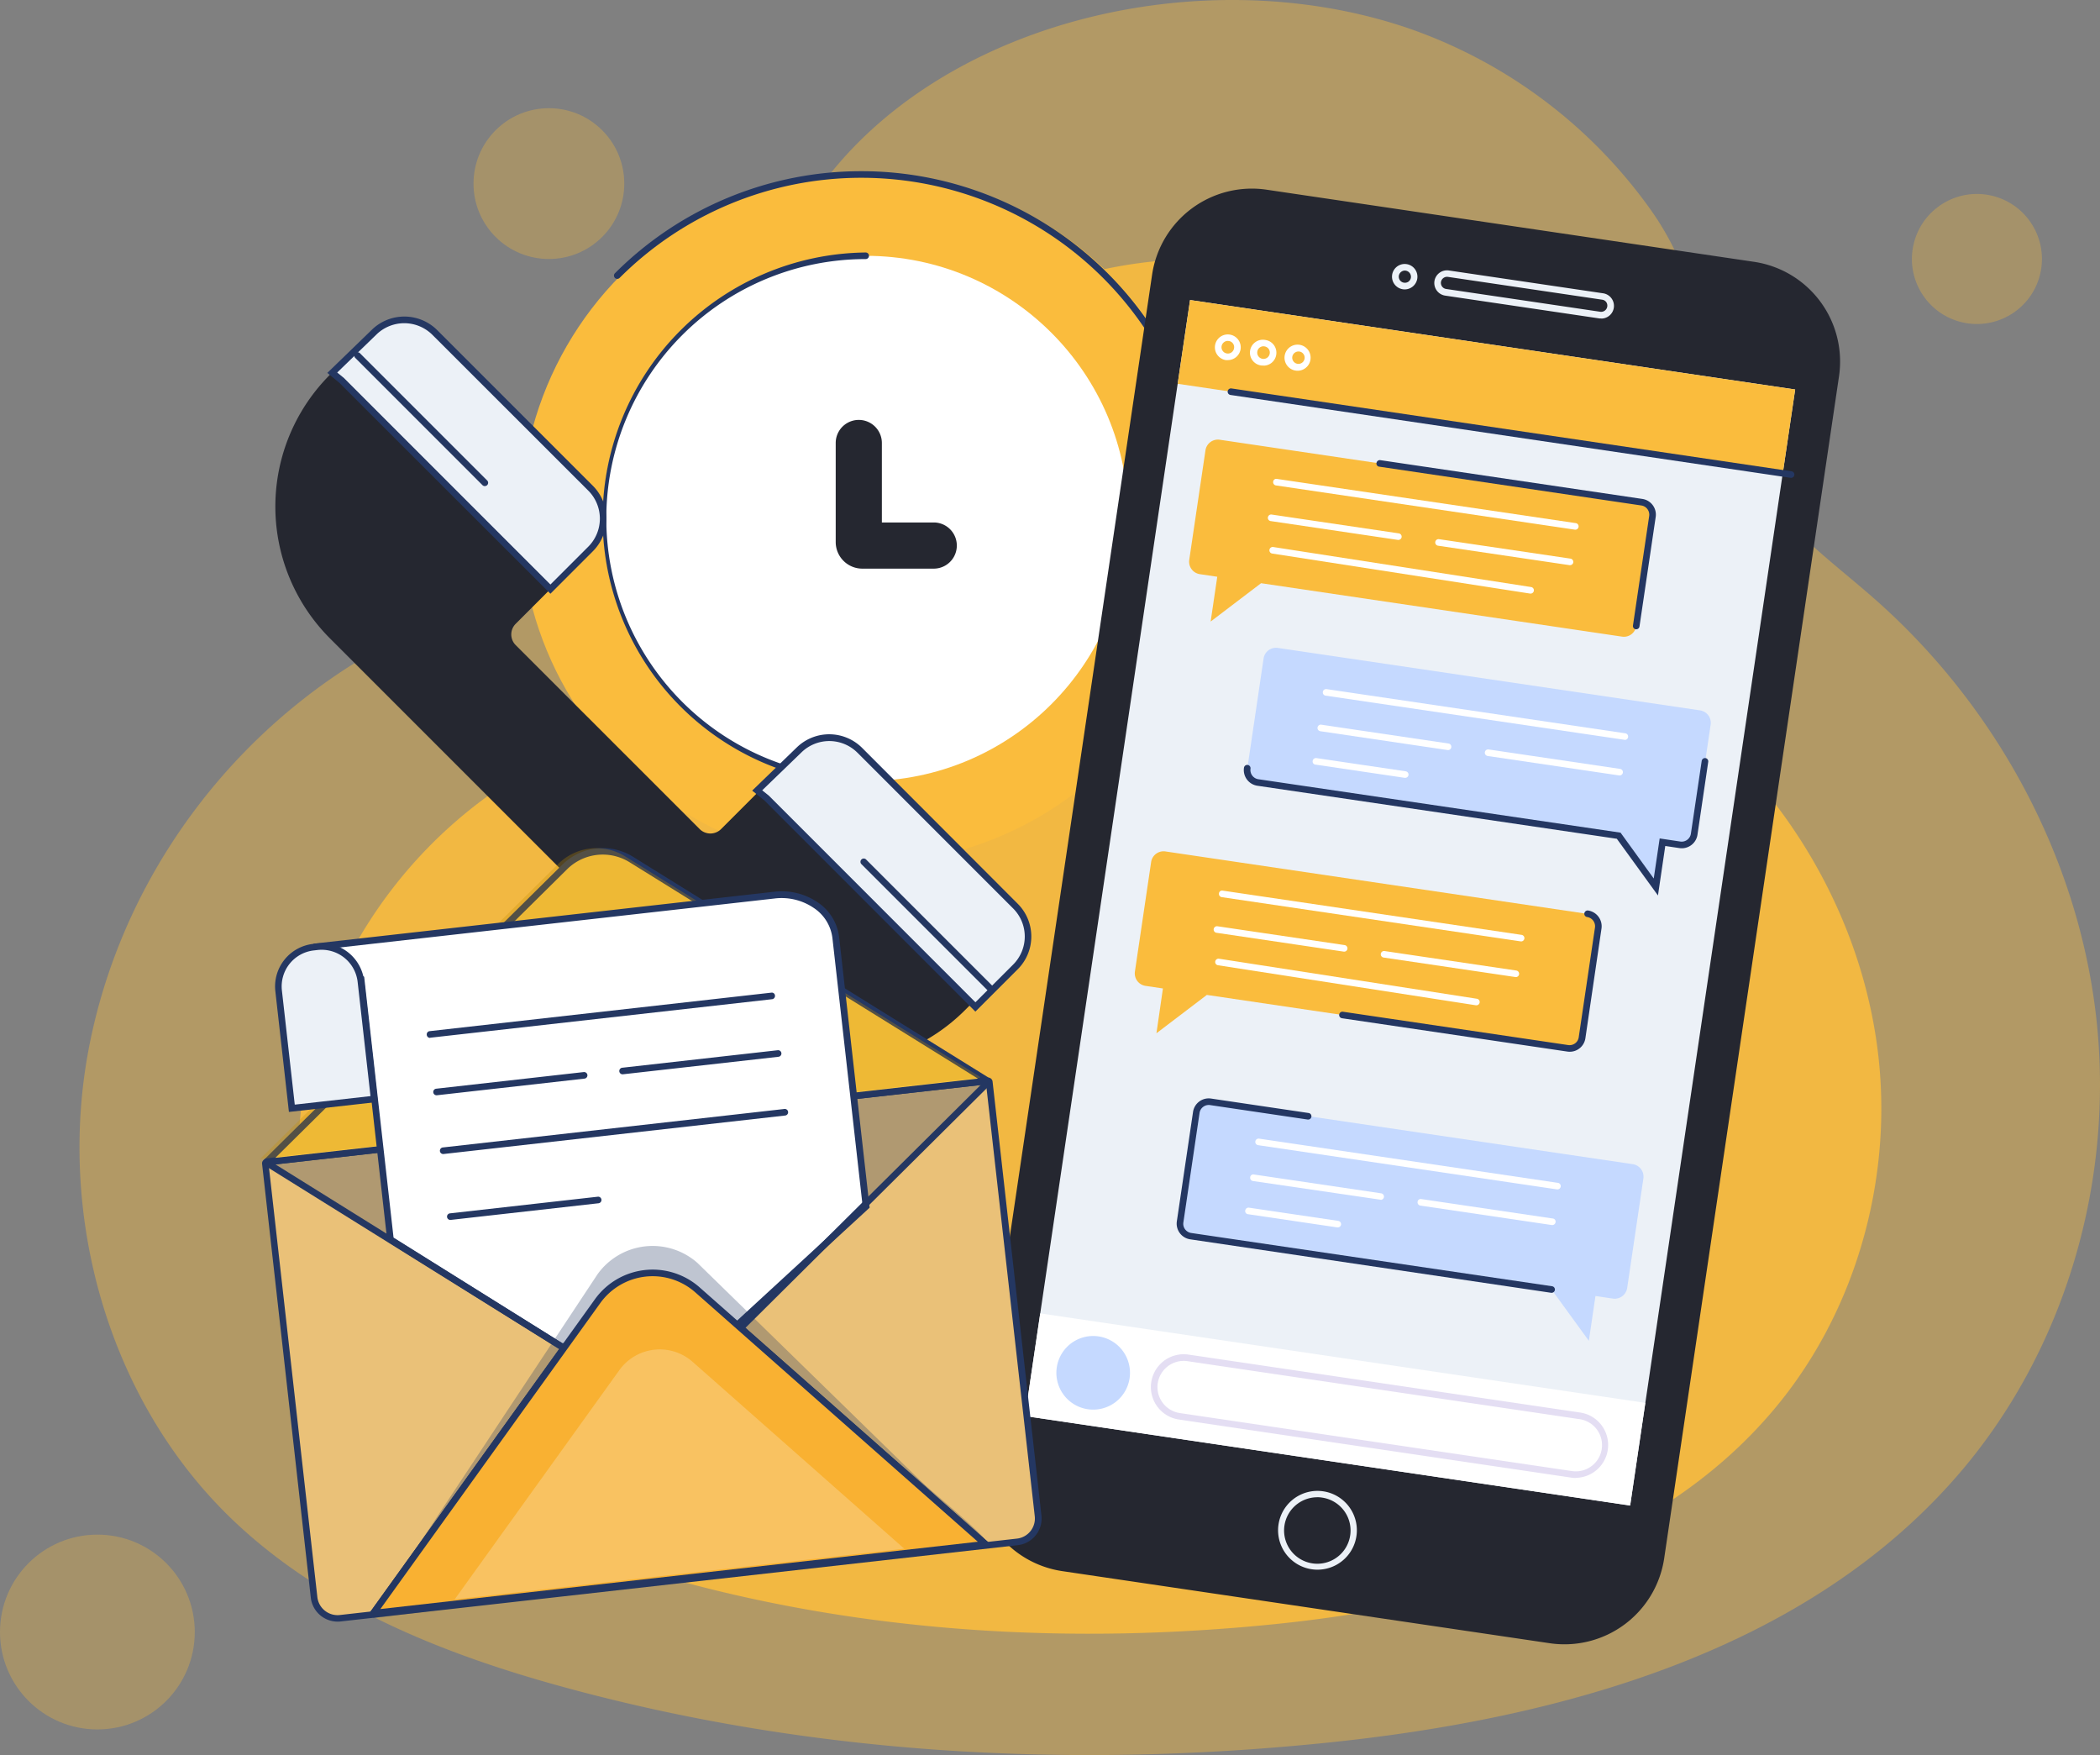 <svg id="Layer_1" data-name="Layer 1" xmlns="http://www.w3.org/2000/svg" viewBox="0 0 676.03 564.91"><rect x="0" y="0" width="676.03" height="564.91" fill="#808080" stroke="none"/><defs><style>.cls-1{opacity:0.41;}.cls-2,.cls-4{fill:#fabc3d;}.cls-3{opacity:0.88;}.cls-4{opacity:0.31;}.cls-12,.cls-5{fill:#243762;}.cls-6{fill:#fff;}.cls-7{fill:#252730;}.cls-8{fill:#ecf1f7;}.cls-9{fill:#c5d9ff;}.cls-10{fill:#af9cda;opacity:0.33;}.cls-11{fill:#eac178;}.cls-12,.cls-14{opacity:0.29;}.cls-13{fill:#ffcb4a;}.cls-14{fill:#c68d00;}.cls-15{fill:#f7a9b4;}.cls-16{fill:#f9b132;}.cls-17{fill:#f9e1b7;opacity:0.35;}</style></defs><g class="cls-1"><path class="cls-2" d="M686.33,370.63a193.75,193.75,0,0,0-.89-33.11c-5.84-51.61-32.32-100.27-71.28-134.6-13.9-12.25-29.72-23.22-38.77-39.39-15.23-27.23-14.08-58.52-33-85.4a159.9,159.9,0,0,0-77.62-58.69C372-12.7,242.15,39.63,253.84,151.39c0,.4.09,1,.14,1.72a40.68,40.68,0,0,1-39.85,43.29c-85.59,2-159.25,68-175,151.59C29,401.74,45.57,460.66,84.89,498.69c29.36,28.38,68.74,44,108.14,54.69,79,21.49,162.12,26,243.58,17.77,76.24-7.69,156.67-29.61,206-88.27C668.89,451.59,684,411.46,686.33,370.63Z" transform="translate(-10.63 -10.09)"/></g><g class="cls-3"><path class="cls-2" d="M616,375.9a151.85,151.85,0,0,0-.69-25.94c-4.58-40.43-25.32-78.55-55.85-105.44-10.89-9.6-23.28-18.2-30.36-30.86-11.94-21.33-11-45.85-25.85-66.91a125.29,125.29,0,0,0-60.81-46C369.72,75.6,268,116.6,277.15,204.15c0,.31.07.77.11,1.35A31.87,31.87,0,0,1,246,239.4C179,241,121.28,292.68,108.93,358.16c-7.94,42.11,5.06,88.27,35.87,118,23,22.24,53.84,34.46,84.7,42.85,61.89,16.83,127,20.36,190.82,13.92,59.73-6,122.74-23.19,161.36-69.15C602.29,439.32,614.1,407.88,616,375.9Z" transform="translate(-10.63 -10.09)"/></g><circle class="cls-4" cx="647.04" cy="93.45" r="20.93" transform="translate(396.19 691.38) rotate(-76.66)"/><circle class="cls-4" cx="187.33" cy="69.18" r="24.27" transform="translate(-4.68 142.64) rotate(-45)"/><circle class="cls-4" cx="31.35" cy="525.31" r="31.35"/><circle class="cls-2" cx="278.68" cy="166.88" r="111.1"/><path class="cls-5" d="M366.46,257a1,1,0,0,1-.75-.31,1.05,1.05,0,0,1,0-1.5A110,110,0,1,0,210.09,99.54a1.06,1.06,0,0,1-1.5-1.5A112.16,112.16,0,0,1,367.21,256.66,1.05,1.05,0,0,1,366.46,257Z" transform="translate(-10.63 -10.09)"/><circle class="cls-6" cx="278.68" cy="166.88" r="84.54"/><path class="cls-5" d="M289.31,262.57a85.61,85.61,0,0,1,0-171.21,1.06,1.06,0,1,1,0,2.12,83.49,83.49,0,0,0,0,167,1.06,1.06,0,1,1,0,2.12Z" transform="translate(-10.63 -10.09)"/><path class="cls-7" d="M311.22,193.12h-23a8.57,8.57,0,0,1-8.56-8.55V152.68a7.43,7.43,0,0,1,14.86,0v25.58h16.7a7.43,7.43,0,0,1,0,14.86Z" transform="translate(-10.63 -10.09)"/><path class="cls-7" d="M116.83,215.55,236.51,335.23a59.94,59.94,0,0,0,84.77,0l14.31-14.31a13.82,13.82,0,0,0,0-19.56l-48.83-48.84a13.85,13.85,0,0,0-19.57,0l-24.42,24.42a4.88,4.88,0,0,1-6.91,0l-59.23-59.22a4.84,4.84,0,0,1,0-6.83l24.08-24.08a13.83,13.83,0,0,0,0-19.56l-50.16-50.16a13.83,13.83,0,0,0-19.39-.17L117.57,130A60,60,0,0,0,116.83,215.55Z" transform="translate(-10.63 -10.09)"/><path class="cls-8" d="M120.57,132.45l67.25,67.25,2.31-2.3,10.58-10.59a13.83,13.83,0,0,0,0-19.56l-50.16-50.16a13.83,13.83,0,0,0-19.39-.17L117.57,130Z" transform="translate(-10.63 -10.09)"/><path class="cls-5" d="M187.82,201.2l-68-67.95L116,130.12l14.45-14a15,15,0,0,1,20.88.18l50.16,50.16a14.9,14.9,0,0,1,0,21.06ZM119.18,130l2.14,1.73,66.5,66.5L200,186.06A12.77,12.77,0,0,0,200,168L149.8,117.84a12.83,12.83,0,0,0-17.9-.16Z" transform="translate(-10.63 -10.09)"/><path class="cls-8" d="M257.38,267l67.24,67.25,2.31-2.31,10.58-10.58a13.82,13.82,0,0,0,0-19.56l-50.15-50.16a13.83,13.83,0,0,0-19.4-.17l-13.59,13.12Z" transform="translate(-10.63 -10.09)"/><path class="cls-5" d="M324.62,335.7l-67.95-68-3.9-3.13,14.46-14a15,15,0,0,1,20.88.19L338.27,301a14.9,14.9,0,0,1,0,21.06ZM256,264.47l2.15,1.73,66.49,66.5,12.14-12.14a12.77,12.77,0,0,0,0-18.06l-50.15-50.16a12.83,12.83,0,0,0-17.91-.16Z" transform="translate(-10.63 -10.09)"/><line class="cls-8" x1="115.09" y1="114.44" x2="156.07" y2="155.41"/><path class="cls-5" d="M166.7,166.56a1.05,1.05,0,0,1-.75-.31l-41-41a1.07,1.07,0,0,1,1.51-1.51l41,41a1.06,1.06,0,0,1-.75,1.81Z" transform="translate(-10.63 -10.09)"/><line class="cls-8" x1="278.09" y1="277.43" x2="319.06" y2="318.4"/><path class="cls-5" d="M329.69,329.55a1.05,1.05,0,0,1-.75-.31l-41-41a1.06,1.06,0,0,1,1.5-1.5l41,41a1.05,1.05,0,0,1,0,1.5A1,1,0,0,1,329.69,329.55Z" transform="translate(-10.63 -10.09)"/><path class="cls-7" d="M509.5,539l-156.89-23.2a32.47,32.47,0,0,1-27.37-36.87L381.51,98.52a32.47,32.47,0,0,1,36.87-27.37L575.27,94.36a32.46,32.46,0,0,1,27.37,36.87L546.37,511.64A32.46,32.46,0,0,1,509.5,539Z" transform="translate(-10.63 -10.09)"/><rect class="cls-8" x="283.02" y="202.24" width="363.14" height="196.91" transform="translate(88.53 706.2) rotate(-81.59)"/><rect class="cls-2" x="475.54" y="36.1" width="27.25" height="196.91" transform="translate(273.86 588.68) rotate(-81.59)"/><path class="cls-8" d="M434.73,515.33a13,13,0,0,1-1.86-.14,12.68,12.68,0,1,1,1.86.14Zm0-23.31a10.7,10.7,0,1,0,1.57.12A10.38,10.38,0,0,0,434.7,492Z" transform="translate(-10.63 -10.09)"/><path class="cls-8" d="M462.88,103.24a4.09,4.09,0,1,1,4-3.49h0A4.1,4.1,0,0,1,462.88,103.24Zm0-6.06a2,2,0,0,0-1.94,1.68,2,2,0,0,0,.37,1.46,2,2,0,0,0,2.75.41,2,2,0,0,0,.77-1.29h0a2,2,0,0,0-1.65-2.23A1.53,1.53,0,0,0,462.87,97.18Z" transform="translate(-10.63 -10.09)"/><path class="cls-8" d="M526.15,112.59a4.26,4.26,0,0,1-.61,0l-49.69-7.35a4.11,4.11,0,0,1-3.45-4.64,4.09,4.09,0,0,1,4.65-3.45l49.69,7.35a4.09,4.09,0,0,1-.59,8.13Zm-49.7-13.4a2,2,0,0,0-1.95,1.68,2,2,0,0,0,.37,1.46,2,2,0,0,0,1.29.77l49.7,7.35a2,2,0,0,0,1.86-3.11,1.93,1.93,0,0,0-1.29-.78l-49.69-7.35Z" transform="translate(-10.63 -10.09)"/><path class="cls-9" d="M536.22,384.8,400.34,364.7a4.07,4.07,0,0,0-4.6,3.42l-5.21,35.25a4.05,4.05,0,0,0,3.41,4.6l116.17,17.18,12,16.51,2.13-14.42,5.61.83a4.06,4.06,0,0,0,4.6-3.42l5.22-35.25A4.07,4.07,0,0,0,536.22,384.8Z" transform="translate(-10.63 -10.09)"/><path class="cls-5" d="M510.12,426.21H510L393.79,409a5.11,5.11,0,0,1-4.31-5.81L394.69,368a5.1,5.1,0,0,1,5.81-4.31l31.4,4.65a1.06,1.06,0,0,1-.31,2.1l-31.4-4.65a3,3,0,0,0-3.4,2.52l-5.21,35.25a2.94,2.94,0,0,0,.56,2.22,3,3,0,0,0,2,1.18L510.27,424.1a1.06,1.06,0,0,1-.15,2.11Z" transform="translate(-10.63 -10.09)"/><path class="cls-9" d="M557.83,238.73,422,218.64a4.05,4.05,0,0,0-4.6,3.41l-5.21,35.25a4.05,4.05,0,0,0,3.41,4.6l116.17,17.18,12,16.51,2.13-14.42,5.61.83a4.05,4.05,0,0,0,4.6-3.42l5.21-35.25A4.05,4.05,0,0,0,557.83,238.73Z" transform="translate(-10.63 -10.09)"/><path class="cls-5" d="M544.36,298.32l-13.24-18.25L415.39,263a5.11,5.11,0,0,1-4.3-5.8,1.06,1.06,0,1,1,2.1.31,3,3,0,0,0,2.51,3.39L532.32,278.1,543,292.86l1.91-12.9,6.65,1a3,3,0,0,0,3.4-2.52L558.44,255a1.08,1.08,0,0,1,1.21-.9,1.06,1.06,0,0,1,.89,1.21l-3.46,23.45a5.11,5.11,0,0,1-5.81,4.31l-4.56-.68Z" transform="translate(-10.63 -10.09)"/><path class="cls-2" d="M385.83,284.15l135.88,20.1a4.06,4.06,0,0,1,3.42,4.6l-5.22,35.25a4,4,0,0,1-4.6,3.42L399.14,330.33l-16.23,12.34L385,328.25l-5.6-.83a4.06,4.06,0,0,1-3.42-4.6l5.22-35.25A4.05,4.05,0,0,1,385.83,284.15Z" transform="translate(-10.63 -10.09)"/><path class="cls-5" d="M515.92,348.62a4.87,4.87,0,0,1-.76-.06l-72.52-10.72a1.06,1.06,0,0,1,.31-2.1l72.52,10.73a3,3,0,0,0,2.22-.56,2.94,2.94,0,0,0,1.17-2l5.22-35.25a3,3,0,0,0-2.52-3.4,1.06,1.06,0,0,1-.9-1.2,1.08,1.08,0,0,1,1.21-.9,5.13,5.13,0,0,1,4.31,5.81L521,344.26a5.09,5.09,0,0,1-5,4.36Z" transform="translate(-10.63 -10.09)"/><rect class="cls-6" x="423.76" y="365.33" width="33.41" height="196.91" transform="translate(-93.4 821.57) rotate(-81.59)"/><path class="cls-9" d="M374.27,453.7a11.85,11.85,0,1,1-10-13.46A11.85,11.85,0,0,1,374.27,453.7Z" transform="translate(-10.63 -10.09)"/><path class="cls-10" d="M517.92,485.81a10.21,10.21,0,0,1-1.55-.12L390.14,467a10.56,10.56,0,1,1,3.09-20.9l126.23,18.67a10.57,10.57,0,0,1-1.54,21Zm-1.24-2.22a8.44,8.44,0,1,0,2.47-16.7L392.92,448.22a8.46,8.46,0,0,0-9.59,7.11,8.46,8.46,0,0,0,7.12,9.59Z" transform="translate(-10.63 -10.09)"/><path class="cls-6" d="M405.88,126a4.26,4.26,0,0,1-.61,0,4.16,4.16,0,0,1-3.5-4.72,4.16,4.16,0,0,1,4.72-3.5A4.16,4.16,0,0,1,410,122.5h0A4.17,4.17,0,0,1,405.88,126Zm0-6.19a2.06,2.06,0,0,0-2,1.74,2,2,0,0,0,.38,1.51,2,2,0,0,0,1.34.8,2,2,0,0,0,2.3-1.71h0a2,2,0,0,0-1.71-2.31A1.53,1.53,0,0,0,405.88,119.85Z" transform="translate(-10.63 -10.09)"/><path class="cls-6" d="M417.38,127.74a4.4,4.4,0,0,1-.62,0,4.16,4.16,0,1,1,1.22-8.22,4.14,4.14,0,0,1,3.5,4.72,4.13,4.13,0,0,1-4.1,3.54Zm0-6.19a2,2,0,0,0-2,1.74,2,2,0,0,0,4,.6h0a2,2,0,0,0-1.71-2.31A1.53,1.53,0,0,0,417.37,121.55Z" transform="translate(-10.63 -10.09)"/><path class="cls-6" d="M428.65,129.41a4.3,4.3,0,0,1-.62,0,4.2,4.2,0,1,1,.62,0Zm0-6.19a2.06,2.06,0,0,0-1.21.4,2,2,0,0,0-.8,1.34,2,2,0,1,0,2.31-1.72Z" transform="translate(-10.63 -10.09)"/><path class="cls-5" d="M587.21,163.89h-.16l-180.3-26.67a1.07,1.07,0,0,1-.9-1.21,1.06,1.06,0,0,1,1.21-.89l180.3,26.67a1.06,1.06,0,0,1-.15,2.11Z" transform="translate(-10.63 -10.09)"/><path class="cls-6" d="M512,392.92h-.16l-96.2-14.23a1.06,1.06,0,0,1,.31-2.1l96.2,14.23a1.06,1.06,0,0,1-.15,2.11Z" transform="translate(-10.63 -10.09)"/><path class="cls-6" d="M455.08,396.23l-.15,0-40.95-6a1.06,1.06,0,0,1-.89-1.21,1,1,0,0,1,1.2-.89l40.95,6.06a1.06,1.06,0,0,1-.16,2.11Z" transform="translate(-10.63 -10.09)"/><path class="cls-6" d="M441.29,405.16h-.16l-28.74-4.25a1,1,0,0,1-.89-1.2,1.06,1.06,0,0,1,1.2-.9l28.74,4.25a1.08,1.08,0,0,1,.9,1.21A1.06,1.06,0,0,1,441.29,405.16Z" transform="translate(-10.63 -10.09)"/><path class="cls-6" d="M510.34,404.4h-.15l-42.32-6.26a1.06,1.06,0,0,1-.89-1.21,1,1,0,0,1,1.2-.89l42.32,6.26a1,1,0,0,1,.89,1.2A1.06,1.06,0,0,1,510.34,404.4Z" transform="translate(-10.63 -10.09)"/><path class="cls-6" d="M500.29,313.09h-.15l-96.21-14.23a1.06,1.06,0,0,1-.89-1.21,1,1,0,0,1,1.2-.89L500.45,311a1.06,1.06,0,0,1-.16,2.11Z" transform="translate(-10.63 -10.09)"/><path class="cls-6" d="M443.34,316.39h-.16l-40.94-6.06a1.06,1.06,0,0,1-.9-1.2,1.08,1.08,0,0,1,1.21-.9l40.94,6.06a1.06,1.06,0,0,1-.15,2.11Z" transform="translate(-10.63 -10.09)"/><path class="cls-6" d="M485.88,333.66h-.16l-83-12.88a1.05,1.05,0,0,1-.88-1.21,1.07,1.07,0,0,1,1.21-.89l83,12.88a1.06,1.06,0,0,1-.17,2.11Z" transform="translate(-10.63 -10.09)"/><path class="cls-6" d="M498.6,324.57l-.16,0-42.32-6.26a1.06,1.06,0,1,1,.31-2.09l42.32,6.26a1.06,1.06,0,0,1-.15,2.11Z" transform="translate(-10.63 -10.09)"/><path class="cls-2" d="M403.28,151.63l135.88,20.1a4.06,4.06,0,0,1,3.42,4.6l-5.22,35.25a4,4,0,0,1-4.59,3.42L416.59,197.81l-16.23,12.34,2.13-14.42-5.6-.83a4.06,4.06,0,0,1-3.42-4.6l5.22-35.25A4.05,4.05,0,0,1,403.28,151.63Z" transform="translate(-10.63 -10.09)"/><path class="cls-5" d="M537.36,212.64h-.15a1.06,1.06,0,0,1-.9-1.2l5.22-35.25a3,3,0,0,0-2.52-3.4L454.64,160.3a1,1,0,0,1-.89-1.2,1.08,1.08,0,0,1,1.21-.9l84.36,12.48a5.11,5.11,0,0,1,4.31,5.81l-5.22,35.25A1.06,1.06,0,0,1,537.36,212.64Z" transform="translate(-10.63 -10.09)"/><path class="cls-6" d="M517.74,180.57h-.15l-96.21-14.23a1.06,1.06,0,0,1-.89-1.21,1,1,0,0,1,1.2-.89l96.21,14.23a1.06,1.06,0,0,1-.16,2.11Z" transform="translate(-10.63 -10.09)"/><path class="cls-6" d="M460.79,183.87h-.16l-40.94-6.06a1.05,1.05,0,0,1-.9-1.2,1.07,1.07,0,0,1,1.21-.9l40.94,6.06a1.08,1.08,0,0,1,.9,1.21A1.06,1.06,0,0,1,460.79,183.87Z" transform="translate(-10.63 -10.09)"/><path class="cls-6" d="M503.33,201.14h-.16l-83-12.88a1.05,1.05,0,0,1-.88-1.21,1.07,1.07,0,0,1,1.21-.89l83,12.88a1.06,1.06,0,0,1-.17,2.11Z" transform="translate(-10.63 -10.09)"/><path class="cls-6" d="M516.05,192h-.16l-42.32-6.26a1.06,1.06,0,0,1,.31-2.1l42.32,6.26a1.08,1.08,0,0,1,.9,1.21A1.06,1.06,0,0,1,516.05,192Z" transform="translate(-10.63 -10.09)"/><path class="cls-6" d="M533.73,248.21l-.16,0L437.37,234a1.06,1.06,0,1,1,.31-2.1l96.21,14.23a1.07,1.07,0,0,1-.16,2.12Z" transform="translate(-10.63 -10.09)"/><path class="cls-6" d="M476.78,251.51h-.16l-40.95-6.06a1.06,1.06,0,0,1,.31-2.1l40.95,6.06a1.06,1.06,0,0,1-.15,2.11Z" transform="translate(-10.63 -10.09)"/><path class="cls-6" d="M463,260.45l-.16,0-28.74-4.25a1,1,0,0,1-.89-1.2,1.06,1.06,0,0,1,1.2-.9l28.74,4.25a1.08,1.08,0,0,1,.9,1.21A1.06,1.06,0,0,1,463,260.45Z" transform="translate(-10.63 -10.09)"/><path class="cls-6" d="M532,259.68h-.15l-42.32-6.26a1.06,1.06,0,1,1,.31-2.1l42.32,6.26a1.06,1.06,0,0,1-.16,2.11Z" transform="translate(-10.63 -10.09)"/><path class="cls-11" d="M338.11,506.39,120.17,530.94a7.63,7.63,0,0,1-8.44-6.72L96,384.6a.42.42,0,0,1,.36-.45L328.61,358a.39.39,0,0,1,.44.35L344.79,498A7.58,7.58,0,0,1,338.11,506.39Z" transform="translate(-10.63 -10.09)"/><path class="cls-5" d="M119.31,532.05a8.7,8.7,0,0,1-8.63-7.72L95,384.72a1.46,1.46,0,0,1,1.29-1.62l232.25-26.17a1.46,1.46,0,0,1,1.62,1.29l15.73,139.67a8.64,8.64,0,0,1-7.61,9.55L120.28,532A7.88,7.88,0,0,1,119.31,532.05ZM97.13,385.13l15.66,139a6.55,6.55,0,0,0,7.26,5.79L338,505.33l.12,1.06-.12-1.06a6.51,6.51,0,0,0,5.74-7.2l-15.66-139Z" transform="translate(-10.63 -10.09)"/><path class="cls-12" d="M327.89,506.39,130.82,530.94c-4.18.47,61.07-83.23,60.6-87.41L96,384.6a.42.42,0,0,1,.36-.45L328.61,358a.39.39,0,0,1,.44.35L249.6,437C250.07,441.13,332.05,505.92,327.89,506.39Z" transform="translate(-10.63 -10.09)"/><path class="cls-13" d="M96.36,384.15l96-95a17.45,17.45,0,0,1,21.46-2.45L328,357.62a.24.24,0,0,1-.11.44L96,384.2" transform="translate(-10.63 -10.09)"/><path class="cls-5" d="M96.08,385.25l-.18-1.56-.29-.29.23-.23v0h0l95.78-94.73a18.46,18.46,0,0,1,22.77-2.59l114.16,70.9a1.3,1.3,0,0,1-.54,2.4ZM204.67,285.16a16.31,16.31,0,0,0-11.52,4.76L99.28,382.76l226.17-25.49L213.3,287.62A16.42,16.42,0,0,0,204.67,285.16Z" transform="translate(-10.63 -10.09)"/><path class="cls-14" d="M94.36,383.15l96-95a17.45,17.45,0,0,1,21.46-2.45L326,356.62a.24.24,0,0,1-.11.44L94,383.2" transform="translate(-10.63 -10.09)"/><path class="cls-15" d="M203,428.89l-72.2,100.45,197.07-22.21-92.73-81.86A21.81,21.81,0,0,0,203,428.89Z" transform="translate(-10.63 -10.09)"/><path class="cls-5" d="M128.57,530.66l73.59-102.39.86.62-.86-.62a22.86,22.86,0,0,1,33.7-3.8l94.53,83.45Zm92.15-109.79a20.17,20.17,0,0,0-2.32.13,20.78,20.78,0,0,0-14.52,8.51L133.08,528,325.4,506.34l-90.95-80.28A20.76,20.76,0,0,0,220.72,420.87Z" transform="translate(-10.63 -10.09)"/><path class="cls-6" d="M108.08,315.34l151.8-17.1c9.95-1.12,18.8,5,19.78,13.61l9.75,86.59-42.21,38.8-55.78,6.29-55.1-34.46-9.45-83.9Z" transform="translate(-10.63 -10.09)"/><path class="cls-5" d="M191.17,444.62l-55.85-34.93-9.44-83.84-14.46-12,148.34-16.72a20.59,20.59,0,0,1,14,3.33,15.7,15.7,0,0,1,7,11.22l9.82,87.13-42.87,39.4Zm-53.85-36.18,54.35,34,55.07-6.2L288.3,398,278.6,312a13.59,13.59,0,0,0-6.07-9.71,18.4,18.4,0,0,0-12.53-3L111.65,316l16.21,8.48Z" transform="translate(-10.63 -10.09)"/><path class="cls-12" d="M203,420.22l-72.2,109.12,197.07-22.21L235.16,416.6A21.81,21.81,0,0,0,203,420.22Z" transform="translate(-10.63 -10.09)"/><path class="cls-16" d="M203,428.89l-72.2,100.45,197.07-22.21-92.73-81.86A21.81,21.81,0,0,0,203,428.89Z" transform="translate(-10.63 -10.09)"/><path class="cls-5" d="M128.57,530.66l73.59-102.39.86.62-.86-.62a22.86,22.86,0,0,1,33.7-3.8l94.53,83.45Zm92.15-109.79a20.17,20.17,0,0,0-2.32.13,20.78,20.78,0,0,0-14.52,8.51L133.08,528,325.4,506.34l-90.95-80.28A20.76,20.76,0,0,0,220.72,420.87Z" transform="translate(-10.63 -10.09)"/><path class="cls-17" d="M210,451.12l-53,73.77,144.73-16.31-68.1-60.12A16,16,0,0,0,210,451.12Z" transform="translate(-10.63 -10.09)"/><line class="cls-15" x1="85.81" y1="374.26" x2="180.79" y2="433.44"/><rect class="cls-5" x="142.87" y="357.98" width="2.13" height="111.91" transform="translate(-294.13 307.09) rotate(-58.07)"/><line class="cls-15" x1="318.4" y1="348.05" x2="238.97" y2="426.88"/><rect class="cls-5" x="233.36" y="396.49" width="111.91" height="2.12" transform="translate(-206.74 309.25) rotate(-44.8)"/><path class="cls-8" d="M131.07,363.83l-26.49,3L100.32,329A12.74,12.74,0,0,1,111.54,315l1.21-.13A12.71,12.71,0,0,1,126.81,326Z" transform="translate(-10.63 -10.09)"/><path class="cls-5" d="M103.64,368l-4.37-38.85a13.78,13.78,0,0,1,12.15-15.24l1.21-.14a13.78,13.78,0,0,1,15.24,12.16l4.38,38.85ZM114.2,315.8a11.73,11.73,0,0,0-1.33.07l-1.21.14a11.65,11.65,0,0,0-10.28,12.89l4.14,36.74,24.38-2.74-4.14-36.75A11.66,11.66,0,0,0,114.2,315.8Z" transform="translate(-10.63 -10.09)"/><path class="cls-5" d="M149.06,344.16a1.07,1.07,0,0,1-1.05-1,1.05,1.05,0,0,1,.93-1.17l110-12.39a1,1,0,0,1,1.17.93,1.06,1.06,0,0,1-.93,1.18l-110,12.39Z" transform="translate(-10.63 -10.09)"/><path class="cls-5" d="M153.27,381.54a1.06,1.06,0,0,1-.11-2.11l110-12.39a1.06,1.06,0,0,1,.24,2.11l-110,12.39Z" transform="translate(-10.63 -10.09)"/><path class="cls-5" d="M151.14,362.63a1.06,1.06,0,0,1-.12-2.11l47.53-5.36a1.08,1.08,0,0,1,1.18.94,1.07,1.07,0,0,1-.94,1.17l-47.53,5.36Z" transform="translate(-10.63 -10.09)"/><path class="cls-5" d="M211.11,355.88a1.06,1.06,0,0,1-.11-2.12l50-5.63a1.06,1.06,0,0,1,.24,2.11l-50,5.63Z" transform="translate(-10.63 -10.09)"/><path class="cls-5" d="M155.66,402.75a1.06,1.06,0,0,1-.12-2.12l47.53-5.35a1.06,1.06,0,1,1,.24,2.11l-47.53,5.35Z" transform="translate(-10.63 -10.09)"/></svg>